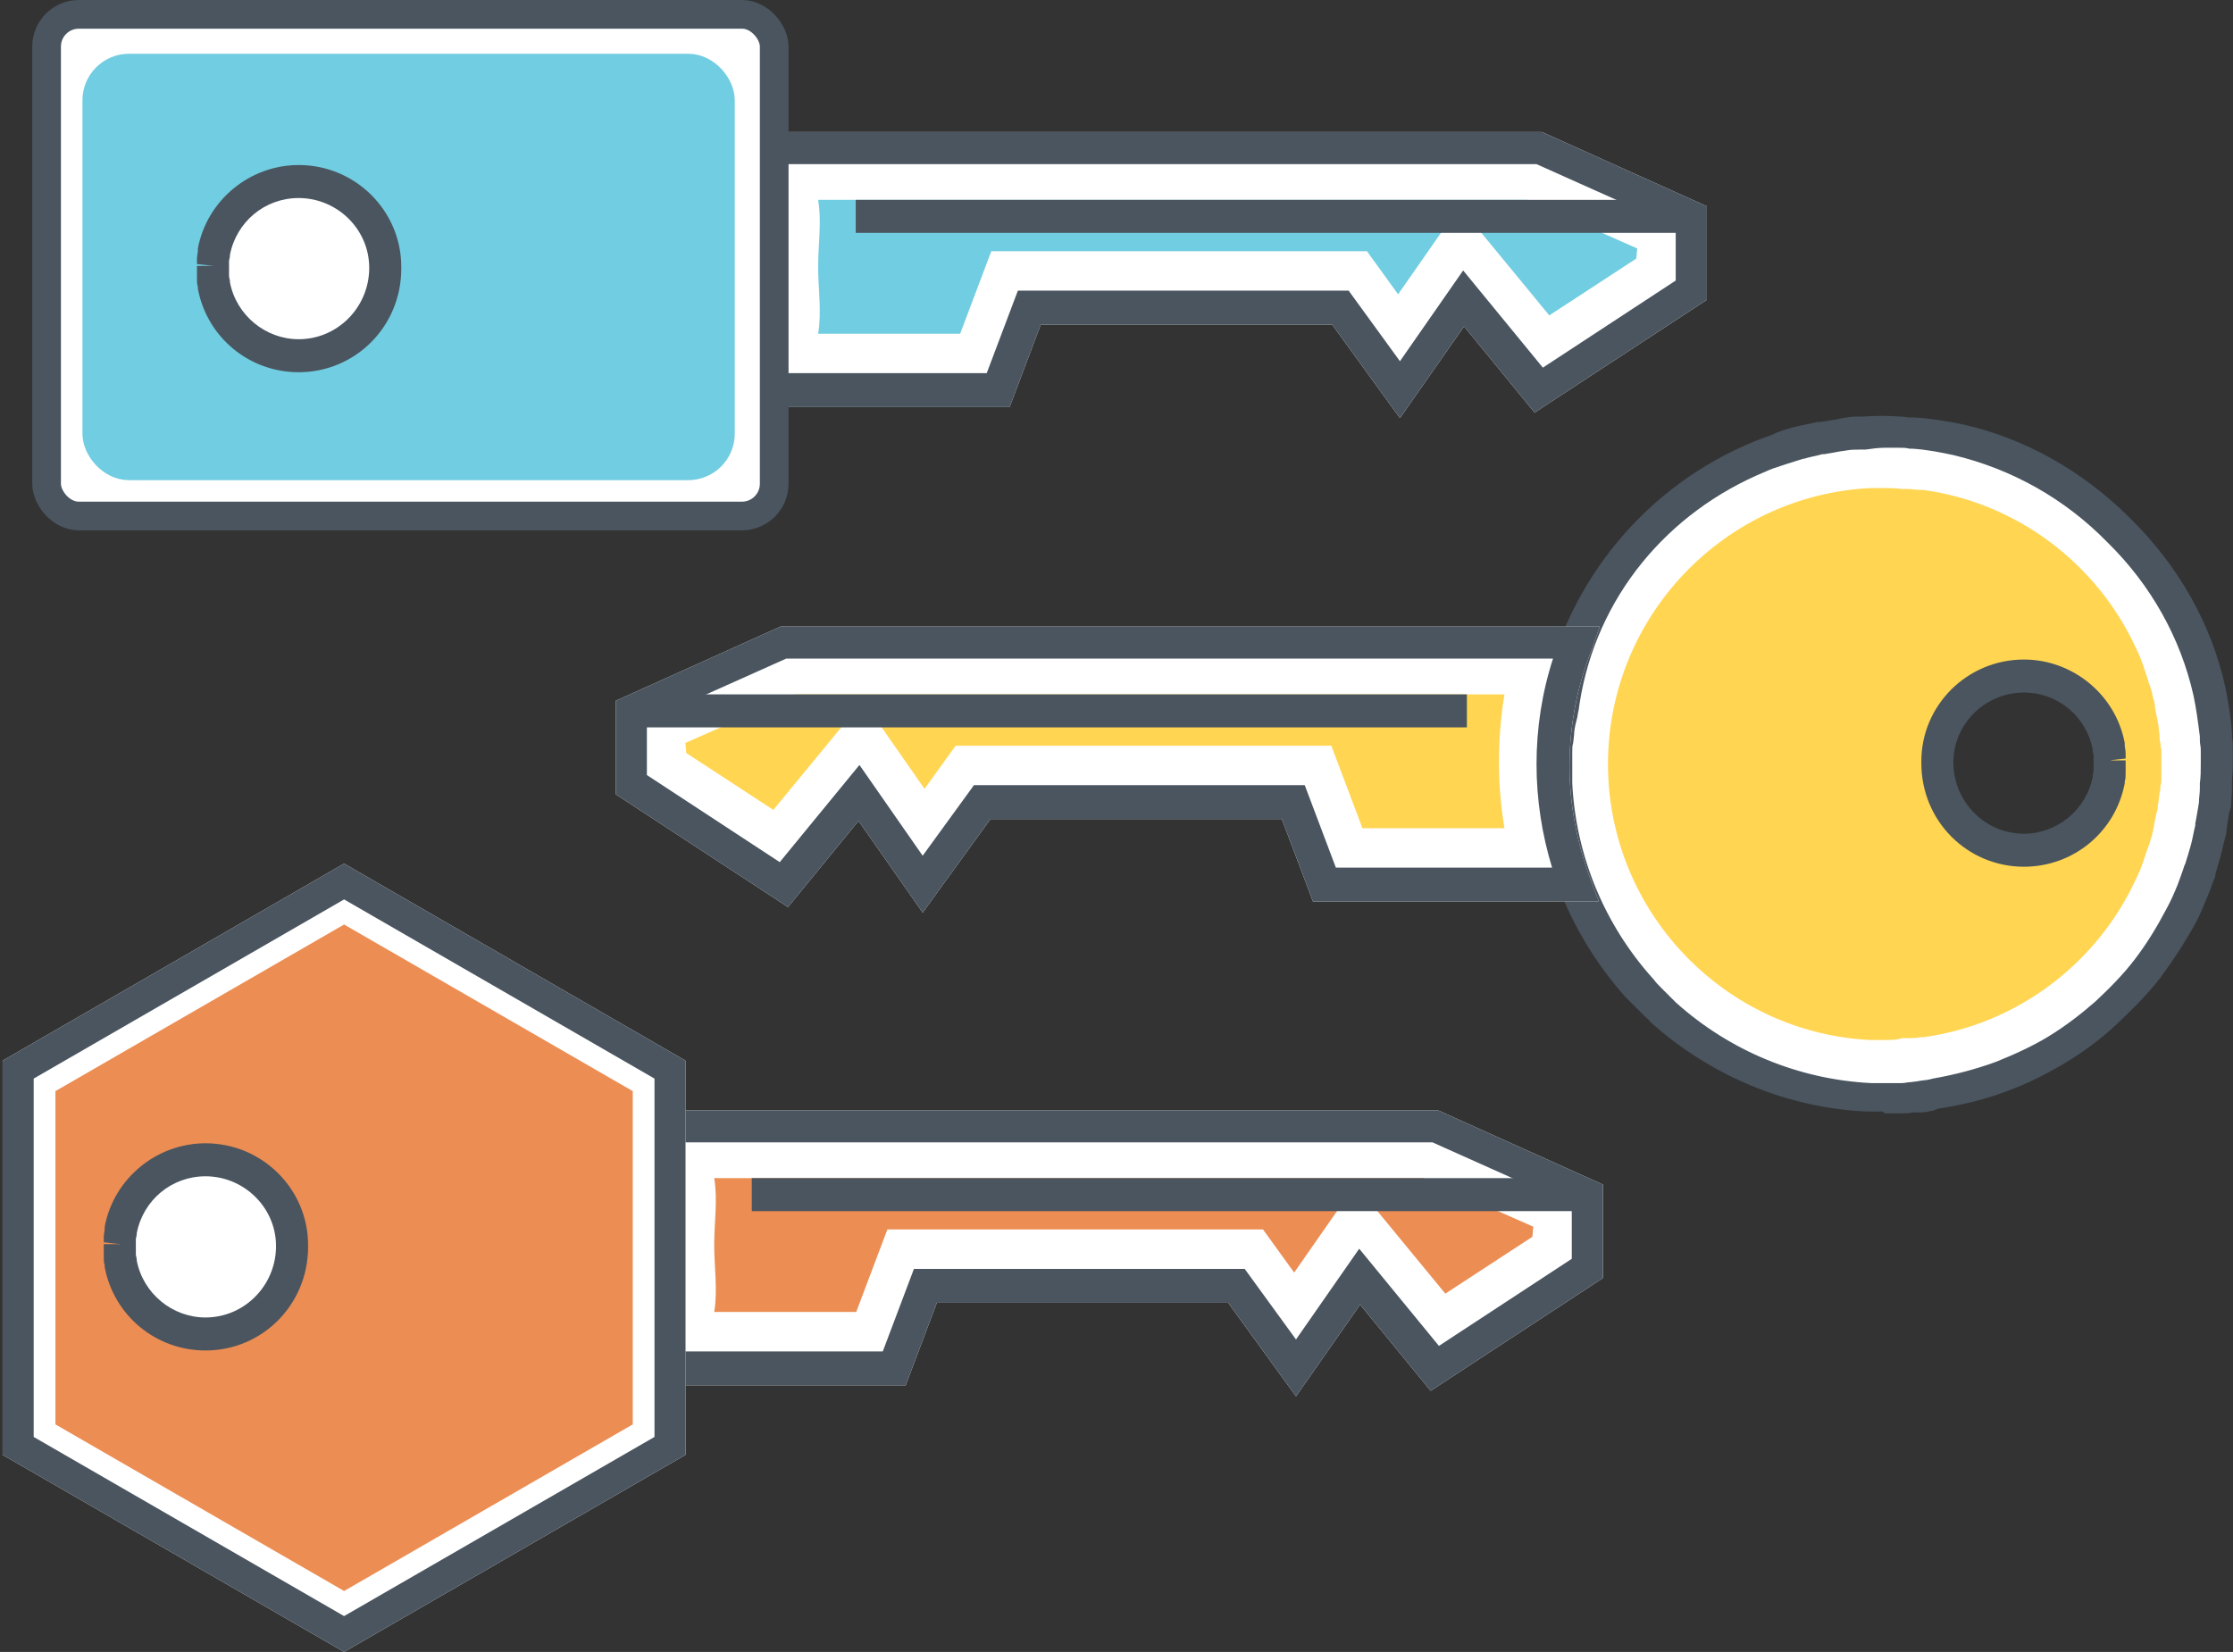 <?xml version="1.0" encoding="UTF-8"?>
<svg width="623px" height="461px" viewBox="0 0 623 461" version="1.1" xmlns="http://www.w3.org/2000/svg" xmlns:xlink="http://www.w3.org/1999/xlink">
    <rect x="0" y="0" width="623" height="461" fill="#333333" stroke="none"/>
    <!-- Generator: Sketch 58 (84663) - https://sketch.com -->
    <title>Auth any way</title>
    <desc>Created with Sketch.</desc>
    <g id="Page-1" stroke="none" stroke-width="1" fill="none" fill-rule="evenodd">
        <g id="Auth-any-way" transform="translate(-14, 8)">
            <g id="ASYMMETRIC-KEY" transform="translate(31, 0)">
                <g id="Group">
                    <path d="M373.579,108.668 L354.663,82.571 L273.376,82.571 L264.685,105.597 L184.933,105.597 L187.233,99.457 C191.067,89.223 193.112,78.478 193.112,67.732 C193.112,56.731 191.067,45.73 186.978,35.496 L184.677,28.844 L413.199,28.844 L459.211,49.568 L459.211,75.664 L411.154,107.132 L391.472,83.083 L373.579,108.668 Z" id="Path" fill="#FFFFFF"></path>
                    <path d="M373.579,108.668 L354.663,82.571 L273.376,82.571 L264.685,105.597 L184.933,105.597 L187.233,99.457 C191.067,89.223 193.112,78.478 193.112,67.732 C193.112,56.731 191.067,45.73 186.978,35.496 L184.677,28.844 L413.199,28.844 L459.211,49.568 L459.211,75.664 L411.154,107.132 L391.472,83.083 L373.579,108.668 Z M197.969,96.131 L258.295,96.131 L266.986,73.105 L359.264,73.105 L373.579,92.805 L391.216,67.477 L413.455,94.596 L450.52,70.291 L450.52,55.196 L411.666,37.799 L197.713,37.799 C200.781,47.265 202.315,57.243 202.315,67.221 C202.315,77.199 200.781,86.921 197.969,96.131 Z" id="Shape" fill="#4A555F" fill-rule="nonzero"></path>
                    <rect id="Rectangle" stroke="#4A555F" stroke-width="8" fill="#FFFFFF" x="-4" y="-4" width="203" height="140" rx="9"></rect>
                    <rect id="Rectangle" stroke="#71CDE1" stroke-width="8" fill="#71CDE1" x="10" y="11" width="174" height="111" rx="9"></rect>
                    <circle id="Oval" stroke="#FFFFFF" fill="#FFFFFF" cx="66" cy="67" r="23.5"></circle>
                    <path d="M409.11,47.777 L211.261,47.777 C212.284,53.917 211.261,60.057 211.261,66.453 C211.261,72.594 212.284,78.99 211.261,85.13 L250.882,85.13 L259.573,62.104 L364.376,62.104 L373.067,74.129 L390.194,49.568 L415.244,80.013 L439.528,64.151 L439.784,61.336 L409.11,47.777 Z" id="Path" fill="#71CDE1" fill-rule="nonzero"></path>
                    <rect id="Rectangle" fill="#4A555F" fill-rule="nonzero" x="221.742" y="47.777" width="233.124" height="9.21"></rect>
                    <path d="M66.326,95.875 C52.522,95.875 40.764,86.153 38.208,72.594 L38.208,72.082 C37.952,71.314 37.952,70.547 37.952,69.779 C37.952,69.268 37.952,68.756 37.952,68.244 L37.952,67.732 C37.952,67.477 37.952,67.221 37.952,66.965 C37.952,66.709 37.952,66.453 37.952,66.197 L42.553,66.197 L37.952,65.686 C37.952,65.174 37.952,64.662 37.952,64.151 C37.952,63.383 38.208,62.616 38.208,61.848 L38.208,61.336 C40.764,47.777 52.778,38.055 66.326,38.055 C82.174,38.055 94.955,50.847 94.955,66.453 L94.955,66.453 C94.955,66.453 94.955,66.453 94.955,66.709 L94.955,66.965 C94.955,83.083 82.174,95.875 66.326,95.875 Z M66.326,47.265 C56.868,47.265 48.944,53.917 47.154,63.127 L47.154,63.383 C47.154,63.895 46.899,64.406 46.899,64.918 C46.899,65.174 46.899,65.686 46.899,65.942 L46.899,67.221 L46.899,67.732 C46.899,68.244 46.899,68.756 46.899,69.012 C46.899,69.523 47.154,70.035 47.154,70.547 L47.154,70.803 C48.944,80.013 57.124,86.665 66.326,86.665 C77.062,86.665 85.753,77.966 86.008,67.221 L86.008,66.709 C86.008,55.964 77.062,47.265 66.326,47.265 Z" id="Shape" fill="#4A555F" fill-rule="nonzero"></path>
                </g>
            </g>
            <g id="ASYMMETRIC-KEY-Copy-2" transform="translate(0, 233)">
                <path d="M375.579,148.668 L356.663,122.571 L275.376,122.571 L266.685,145.597 L186.933,145.597 L189.233,139.457 C193.067,129.223 195.112,118.478 195.112,107.732 C195.112,96.731 193.067,85.73 188.978,75.496 L186.677,68.844 L415.199,68.844 L461.211,89.568 L461.211,115.664 L413.154,147.132 L393.472,123.083 L375.579,148.668 Z" id="Path" fill="#FFFFFF"></path>
                <path d="M375.579,148.668 L356.663,122.571 L275.376,122.571 L266.685,145.597 L186.933,145.597 L189.233,139.457 C193.067,129.223 195.112,118.478 195.112,107.732 C195.112,96.731 193.067,85.73 188.978,75.496 L186.677,68.844 L415.199,68.844 L461.211,89.568 L461.211,115.664 L413.154,147.132 L393.472,123.083 L375.579,148.668 Z M199.969,136.131 L260.295,136.131 L268.986,113.105 L361.264,113.105 L375.579,132.805 L393.216,107.477 L415.455,134.596 L452.52,110.291 L452.52,95.196 L413.666,77.799 L199.713,77.799 C202.781,87.265 204.315,97.243 204.315,107.221 C204.315,117.199 202.781,126.921 199.969,136.131 Z" id="Shape" fill="#4A555F" fill-rule="nonzero"></path>
                <polygon id="Polygon" fill="#FFFFFF" fill-rule="nonzero" points="110 0 205.263 55 205.263 165 110 220 14.737 165 14.737 55"></polygon>
                <g id="Group" transform="translate(14, 0)" fill-rule="nonzero">
                    <path d="M397.11,87.777 L199.261,87.777 C200.284,93.917 199.261,100.057 199.261,106.453 C199.261,112.594 200.284,118.99 199.261,125.13 L238.882,125.13 L247.573,102.104 L352.376,102.104 L361.067,114.129 L378.194,89.568 L403.244,120.013 L427.528,104.151 L427.784,101.336 L397.11,87.777 Z" id="Path" fill="#EC8D53"></path>
                    <rect id="Rectangle" fill="#4A555F" x="209.742" y="87.777" width="233.124" height="9.21"></rect>
                    <path d="M96,17 L176.54,63.5 L176.54,156.5 L96,203 L15.46,156.5 L15.46,63.5 L96,17 Z M57.326,82.66 C50.169,82.66 43.778,85.73 39.433,90.591 L39.433,90.591 L39.688,90.847 C35.598,95.196 33.042,100.825 33.042,107.221 C33.298,113.617 35.598,119.245 39.688,123.595 L39.688,123.595 L39.433,123.851 C43.778,128.712 50.169,131.782 57.326,131.782 C67.295,131.782 75.986,125.642 79.565,116.943 C80.843,113.873 81.61,110.803 81.354,107.221 C81.354,103.639 80.587,100.313 79.309,97.499 C79.565,97.499 79.565,97.499 79.565,97.499 L79.41,97.133 C75.741,88.628 67.155,82.66 57.326,82.66 Z" id="Combined-Shape" fill="#EC8D53"></path>
                    <path d="M96,0 L191.263,55 L191.263,165 L96,220 L0.737,165 L0.737,55 L96,0 Z M96,10 L9.397,60 L9.397,160 L96,210 L182.603,160 L182.603,60 L96,10 Z" id="Combined-Shape" fill="#4A555F"></path>
                    <path d="M57.326,135.875 C43.522,135.875 31.764,126.153 29.208,112.594 L29.208,112.082 C28.952,111.314 28.952,110.547 28.952,109.779 C28.952,109.268 28.952,108.756 28.952,108.244 L28.952,107.732 C28.952,107.477 28.952,107.221 28.952,106.965 C28.952,106.709 28.952,106.453 28.952,106.197 L33.553,106.197 L28.952,105.686 C28.952,105.174 28.952,104.662 28.952,104.151 C28.952,103.383 29.208,102.616 29.208,101.848 L29.208,101.336 C31.764,87.777 43.778,78.055 57.326,78.055 C73.174,78.055 85.955,90.847 85.955,106.453 L85.955,106.453 C85.955,106.453 85.955,106.453 85.955,106.709 L85.955,106.965 C85.955,123.083 73.174,135.875 57.326,135.875 Z M57.326,87.265 C47.868,87.265 39.944,93.917 38.154,103.127 L38.154,103.383 C38.154,103.895 37.899,104.406 37.899,104.918 C37.899,105.174 37.899,105.686 37.899,105.942 L37.899,107.221 L37.899,107.732 C37.899,108.244 37.899,108.756 37.899,109.012 C37.899,109.523 38.154,110.035 38.154,110.547 L38.154,110.803 C39.944,120.013 48.124,126.665 57.326,126.665 C68.062,126.665 76.753,117.966 77.008,107.221 L77.008,106.709 C77.008,95.964 68.062,87.265 57.326,87.265 Z" id="Shape" fill="#4A555F"></path>
                </g>
            </g>
            <g id="ASYMMETRIC-KEY-Copy" transform="translate(411, 205.5) scale(-1, 1) translate(-411, -205.5) translate(185, 108)" fill-rule="nonzero">
                <g id="Group">
                    <path d="M96.5,189 C97.982,189 99.464,189 101.242,189 C148.363,186.555 186,146.209 186,97 L186,97 L186,97 C186,47.791 148.363,7.445 101.242,5 C99.76,5 98.278,5 96.5,5 C94.722,5 92.944,5 90.869,5.306 C90.276,5.306 89.684,5.306 89.091,5.306 C87.609,5.306 86.424,5.611 84.942,5.611 C84.646,5.611 84.349,5.611 84.053,5.611 L84.053,5.611 C53.528,9.89 27.745,30.369 15.298,58.183 L15.298,58.183 C15.002,58.488 15.002,59.1 14.705,59.405 C14.409,60.017 14.113,60.934 13.816,61.545 C13.52,62.462 13.224,63.073 12.927,63.99 C12.631,64.601 12.631,65.213 12.334,65.824 C12.038,66.741 11.742,67.658 11.445,68.575 C11.149,69.492 11.149,70.103 10.853,70.409 C10.556,71.326 10.26,72.243 9.964,73.465 C9.964,74.076 9.667,74.382 9.667,74.993 C9.371,75.91 9.075,76.827 9.075,78.05 C9.075,78.661 8.778,79.272 8.778,79.884 C8.482,80.801 8.482,81.718 8.185,82.635 C8.185,83.246 7.889,83.857 7.889,84.774 C7.889,85.691 7.593,86.608 7.593,87.525 C7.593,88.442 7.593,89.359 7.296,89.97 C7.296,90.581 7.296,91.498 7,92.11 C7,93.638 7,95.166 7,96.389 C7,96.694 7,96.694 7,97 L7,97 L7,97 C7,97.306 7,97.306 7,97.611 C7,99.14 7,100.668 7,101.89 C7,102.807 7,103.419 7.296,104.03 C7.296,104.947 7.296,105.864 7.593,106.475 C7.593,107.392 7.889,108.309 7.889,109.226 C7.889,109.837 8.185,110.449 8.185,111.365 C8.185,112.282 8.482,113.199 8.778,114.116 C8.778,114.728 9.075,115.339 9.075,115.95 C9.371,116.867 9.371,117.784 9.667,119.007 C9.667,119.618 9.964,119.924 9.964,120.535 C10.26,121.452 10.556,122.369 10.853,123.591 C11.149,124.203 11.149,124.508 11.445,125.12 C11.742,126.037 12.038,126.953 12.334,127.87 C12.631,128.482 12.631,129.093 12.927,129.704 C13.224,130.621 13.52,131.233 13.816,132.15 C14.113,132.761 14.409,133.678 14.705,134.289 C15.002,134.595 15.002,135.206 15.298,135.512 L15.298,135.512 C27.745,163.326 53.528,183.804 84.053,188.083 L84.053,188.083 C84.349,188.083 84.646,188.083 84.942,188.083 C86.424,188.389 87.609,188.389 89.091,188.389 C89.684,188.389 90.276,188.389 90.869,188.389 C92.647,189 94.425,189 96.5,189 Z M82.023,110.292 C78.175,119.5 68.83,126 58.111,126 C50.415,126 43.544,122.75 38.871,117.604 L39.146,117.333 C34.749,112.729 32.275,106.771 32,100 C32,93.229 34.749,87.271 39.146,82.667 L38.871,82.396 C43.544,77.25 50.415,74 58.111,74 C68.83,74 78.175,80.5 82.023,89.708 C82.023,89.708 82.023,89.708 81.749,89.708 C83.123,92.688 83.947,96.208 83.947,100 C84.222,103.792 83.398,107.042 82.023,110.292 L82.023,110.292 Z" id="Shape" stroke="#979797" fill="#FFFFFF"></path>
                    <path d="M97.18,174.23 C98.458,174.23 99.736,174.23 101.27,174.23 C141.913,172.183 174.376,138.412 174.376,97.221 L174.376,97.221 L174.376,97.221 C174.376,56.03 141.913,22.258 101.27,20.212 C99.992,20.212 98.713,20.212 97.18,20.212 C95.646,20.212 94.112,20.212 92.323,20.468 C91.812,20.468 91.301,20.468 90.789,20.468 C89.511,20.468 88.489,20.723 87.211,20.723 C86.955,20.723 86.699,20.723 86.444,20.723 L86.444,20.723 C60.115,24.305 37.876,41.447 27.14,64.729 L27.14,64.729 C26.885,64.984 26.885,65.496 26.629,65.752 C26.374,66.264 26.118,67.031 25.862,67.543 C25.607,68.31 25.351,68.822 25.096,69.59 C24.84,70.101 24.84,70.613 24.584,71.125 C24.329,71.892 24.073,72.66 23.817,73.427 C23.562,74.195 23.562,74.706 23.306,74.962 C23.051,75.73 22.795,76.497 22.539,77.521 C22.539,78.032 22.284,78.288 22.284,78.8 C22.028,79.568 21.772,80.335 21.772,81.358 C21.772,81.87 21.517,82.382 21.517,82.894 C21.261,83.661 21.261,84.429 21.006,85.196 C21.006,85.708 20.75,86.219 20.75,86.987 C20.75,87.755 20.494,88.522 20.494,89.29 C20.494,90.057 20.494,90.825 20.239,91.336 C20.239,91.848 20.239,92.616 19.983,93.127 C19.983,94.406 19.983,95.686 19.983,96.709 C19.983,96.965 19.983,96.965 19.983,97.221 L19.983,97.221 L19.983,97.221 C19.983,97.477 19.983,97.477 19.983,97.732 C19.983,99.012 19.983,100.291 19.983,101.314 C19.983,102.082 19.983,102.594 20.239,103.105 C20.239,103.873 20.239,104.64 20.494,105.152 C20.494,105.919 20.75,106.687 20.75,107.455 C20.75,107.966 21.006,108.478 21.006,109.245 C21.006,110.013 21.261,110.781 21.517,111.548 C21.517,112.06 21.772,112.571 21.772,113.083 C22.028,113.851 22.028,114.618 22.284,115.642 C22.284,116.153 22.539,116.409 22.539,116.921 C22.795,117.688 23.051,118.456 23.306,119.479 C23.562,119.991 23.562,120.247 23.817,120.758 C24.073,121.526 24.329,122.294 24.584,123.061 C24.84,123.573 24.84,124.084 25.096,124.596 C25.351,125.364 25.607,125.875 25.862,126.643 C26.118,127.155 26.374,127.922 26.629,128.434 C26.885,128.69 26.885,129.201 27.14,129.457 L27.14,129.457 C37.876,152.739 60.115,169.881 86.444,173.462 L86.444,173.462 C86.699,173.462 86.955,173.462 87.211,173.462 C88.489,173.718 89.511,173.718 90.789,173.718 C91.301,173.718 91.812,173.718 92.323,173.718 C93.857,174.23 95.39,174.23 97.18,174.23 Z M80.565,106.943 C76.986,115.642 68.295,121.782 58.326,121.782 C51.169,121.782 44.778,118.712 40.433,113.851 L40.688,113.595 C36.598,109.245 34.298,103.617 34.042,97.221 C34.042,90.825 36.598,85.196 40.688,80.847 L40.433,80.591 C44.778,75.73 51.169,72.66 58.326,72.66 C68.295,72.66 76.986,78.8 80.565,87.499 C80.565,87.499 80.565,87.499 80.309,87.499 C81.587,90.313 82.354,93.639 82.354,97.221 C82.61,100.803 81.843,103.873 80.565,106.943 L80.565,106.943 Z" id="Shape" fill="#FFD552"></path>
                    <path d="M97.18,194.697 L97.18,194.697 C96.924,194.697 96.924,194.697 97.18,194.697 C95.39,194.697 93.857,194.697 92.067,194.697 C91.301,194.697 90.278,194.697 89.511,194.442 L88.233,194.442 C87.978,194.442 87.466,194.442 87.211,194.442 C85.933,194.442 84.91,194.186 83.632,193.93 L82.354,193.418 C75.708,192.395 69.317,190.86 63.183,188.557 C57.559,186.51 51.935,183.696 46.823,180.626 C41.711,177.556 36.854,173.974 32.508,169.881 C28.163,165.787 23.817,161.438 20.239,156.832 C16.66,151.971 13.337,146.855 10.525,141.738 C9.247,139.435 8.225,136.877 6.947,133.806 C6.18,132.016 5.669,130.225 4.902,128.434 L4.902,127.922 C4.39,126.131 3.879,124.34 3.368,122.549 C2.857,120.247 2.346,118.456 1.834,116.409 L1.834,115.897 C1.579,114.106 1.323,112.316 1.067,110.781 L0.556,109.245 C0.556,107.71 0.301,106.175 0.301,104.896 L0.301,103.105 C0.301,101.058 0.045,99.268 0.045,97.221 C0.045,95.686 0.045,94.151 0.045,92.616 C0.045,91.592 0.045,90.825 0.301,89.801 L0.301,88.522 C0.556,84.173 1.323,79.823 2.09,75.986 C5.924,58.332 15.126,41.958 28.674,28.655 C41.966,15.351 58.326,6.14 75.963,2.303 C80.053,1.535 84.143,0.768 88.744,0.512 L89.767,0.512 C90.789,0.512 91.812,0.256 92.834,0.256 C96.157,-4.19941859e-14 99.736,-4.19941859e-14 103.315,0.256 L105.104,0.256 C106.638,0.256 107.916,0.512 109.449,0.768 L110.472,1.023 C112.006,1.279 113.795,1.535 115.329,1.791 L116.096,1.791 C118.14,2.303 119.93,2.558 121.975,3.07 C124.02,3.582 125.809,4.094 127.598,4.861 L128.11,5.117 C129.899,5.884 131.688,6.396 133.478,7.164 C163.64,19.444 185.624,46.052 192.27,77.777 C192.27,78.032 192.27,78.288 192.525,78.8 L192.781,79.823 C193.037,80.847 193.037,81.614 193.292,82.638 L193.548,83.917 C193.803,85.196 193.803,86.219 194.059,87.499 C194.059,87.755 194.059,88.266 194.059,88.522 L194.059,89.801 C194.059,90.569 194.315,91.592 194.315,92.36 C194.315,93.895 194.315,95.686 194.315,97.221 L194.315,97.477 C194.315,99.012 194.315,100.547 194.315,102.082 C193.292,124.34 184.346,145.575 169.52,162.205 L169.264,162.461 C168.497,163.229 167.73,163.996 166.963,164.764 L165.941,165.787 C165.685,166.043 165.174,166.555 164.919,166.81 L163.896,167.834 C163.385,168.345 162.874,168.601 162.618,169.113 L162.362,169.369 C145.747,184.208 124.531,193.162 102.292,194.186 C100.758,194.186 99.225,194.186 97.691,194.186 L97.18,194.697 Z M97.18,8.955 C95.902,8.955 94.368,8.955 93.09,8.955 C92.067,8.955 91.301,8.955 90.278,9.21 L89.511,9.21 C85.421,9.466 81.587,10.234 78.008,11.001 C61.904,14.839 47.079,23.026 35.065,35.306 C22.795,47.331 14.615,62.17 11.037,78.032 C10.27,81.614 9.758,85.452 9.247,89.545 L9.247,90.569 C9.247,91.592 8.992,92.36 8.992,93.127 C8.992,94.406 8.992,95.942 8.992,97.221 C8.992,99.012 8.992,100.803 9.247,102.594 L9.247,104.129 C9.247,105.408 9.503,106.687 9.503,107.966 L9.758,109.501 C10.014,111.036 10.27,112.571 10.525,113.851 L10.525,114.362 C11.037,116.409 11.292,118.2 11.803,119.991 C12.315,121.782 12.826,123.573 13.337,125.108 L13.593,125.619 C14.104,127.41 14.871,129.201 15.382,130.736 C16.404,133.295 17.427,135.597 18.705,137.9 C21.261,142.761 24.073,147.366 27.396,151.716 C30.719,156.065 34.553,159.903 38.388,163.484 C42.478,167.066 46.823,170.392 51.424,173.206 C56.025,176.021 61.138,178.323 66.25,180.37 C71.874,182.417 77.753,183.952 83.632,184.975 L84.654,185.231 C85.677,185.487 86.955,185.487 87.978,185.743 L90.022,185.999 C90.789,185.999 91.556,186.255 92.323,186.255 C93.857,186.255 95.39,186.255 96.669,186.255 L96.669,190.86 L96.669,186.255 L96.669,190.86 L96.669,186.255 C98.458,186.255 99.736,186.255 101.014,186.255 C121.208,185.231 140.379,177.3 155.461,163.74 L155.716,163.484 C156.228,162.973 156.483,162.717 156.994,162.205 L158.017,161.182 C158.272,160.926 158.528,160.67 158.784,160.414 L159.551,159.647 C160.317,158.879 161.084,158.112 161.596,157.344 L161.851,157.088 C175.399,141.994 183.323,122.805 184.346,102.594 C184.346,101.314 184.346,99.779 184.346,98.5 L184.346,98.244 C184.346,96.709 184.346,95.174 184.346,93.639 C184.346,92.871 184.346,92.104 184.09,91.336 L183.834,89.034 C183.834,88.01 183.579,86.731 183.323,85.708 L183.067,84.684 C182.812,83.917 182.812,82.894 182.556,82.126 L182.301,80.335 C177.699,50.657 157.761,26.864 130.41,15.606 C128.876,14.839 127.087,14.327 125.553,13.816 L124.787,13.56 C123.253,13.048 121.463,12.536 119.93,12.025 L119.674,12.025 C118.14,11.513 116.351,11.257 114.562,10.745 L114.051,10.745 C112.517,10.49 110.983,10.234 109.705,9.978 L107.916,9.722 C106.638,9.466 105.36,9.466 104.081,9.466 L102.548,9.466 C100.758,9.21 98.969,8.955 97.18,8.955 Z" id="Shape" fill="#4A555F"></path>
                    <path d="M365.579,138.668 L346.663,112.571 L265.376,112.571 L256.685,135.597 L176.933,135.597 L179.233,129.457 C183.067,119.223 185.112,108.478 185.112,97.732 C185.112,86.731 183.067,75.73 178.978,65.496 L176.677,58.844 L405.199,58.844 L451.211,79.568 L451.211,105.664 L403.154,137.132 L383.472,113.083 L365.579,138.668 Z" id="Path" fill="#FFFFFF"></path>
                    <path d="M365.579,138.668 L346.663,112.571 L265.376,112.571 L256.685,135.597 L176.933,135.597 L179.233,129.457 C183.067,119.223 185.112,108.478 185.112,97.732 C185.112,86.731 183.067,75.73 178.978,65.496 L176.677,58.844 L405.199,58.844 L451.211,79.568 L451.211,105.664 L403.154,137.132 L383.472,113.083 L365.579,138.668 Z M189.969,126.131 L250.295,126.131 L258.986,103.105 L351.264,103.105 L365.579,122.805 L383.216,97.477 L405.455,124.596 L442.52,100.291 L442.52,85.196 L403.666,67.799 L189.713,67.799 C192.781,77.265 194.315,87.243 194.315,97.221 C194.315,107.199 192.781,116.921 189.969,126.131 Z" id="Shape" fill="#4A555F"></path>
                    <path d="M431.784,91.336 L401.11,77.777 L203.261,77.777 C204.284,83.917 204.795,90.313 204.795,96.709 C204.795,102.849 204.284,108.99 203.261,115.13 L242.882,115.13 L251.573,92.104 L356.376,92.104 L365.067,104.129 L382.194,79.568 L407.244,110.013 L431.528,94.151 L431.784,91.336 L431.784,91.336 Z" id="Path" fill="#FFD552"></path>
                    <rect id="Rectangle" fill="#4A555F" x="213.742" y="77.777" width="233.124" height="9.21"></rect>
                    <path d="M58.326,125.875 C44.522,125.875 32.764,116.153 30.208,102.594 L30.208,102.082 C29.952,101.314 29.952,100.547 29.952,99.779 C29.952,99.268 29.952,98.756 29.952,98.244 L29.952,97.732 C29.952,97.477 29.952,97.221 29.952,96.965 C29.952,96.709 29.952,96.453 29.952,96.197 L34.553,96.197 L29.952,95.686 C29.952,95.174 29.952,94.662 29.952,94.151 C29.952,93.383 30.208,92.616 30.208,91.848 L30.208,91.336 C32.764,77.777 44.778,68.055 58.326,68.055 C74.174,68.055 86.955,80.847 86.955,96.453 L86.955,96.453 C86.955,96.453 86.955,96.453 86.955,96.709 L86.955,96.965 C86.955,113.083 74.174,125.875 58.326,125.875 Z M58.326,77.265 C48.868,77.265 40.944,83.917 39.154,93.127 L39.154,93.383 C39.154,93.895 38.899,94.406 38.899,94.918 C38.899,95.174 38.899,95.686 38.899,95.942 L38.899,97.221 L38.899,97.732 C38.899,98.244 38.899,98.756 38.899,99.012 C38.899,99.523 39.154,100.035 39.154,100.547 L39.154,100.803 C40.944,110.013 49.124,116.665 58.326,116.665 C69.062,116.665 77.753,107.966 78.008,97.221 L78.008,96.709 C78.008,85.964 69.062,77.265 58.326,77.265 Z" id="Shape" fill="#4A555F"></path>
                </g>
            </g>
        </g>
    </g>
</svg>